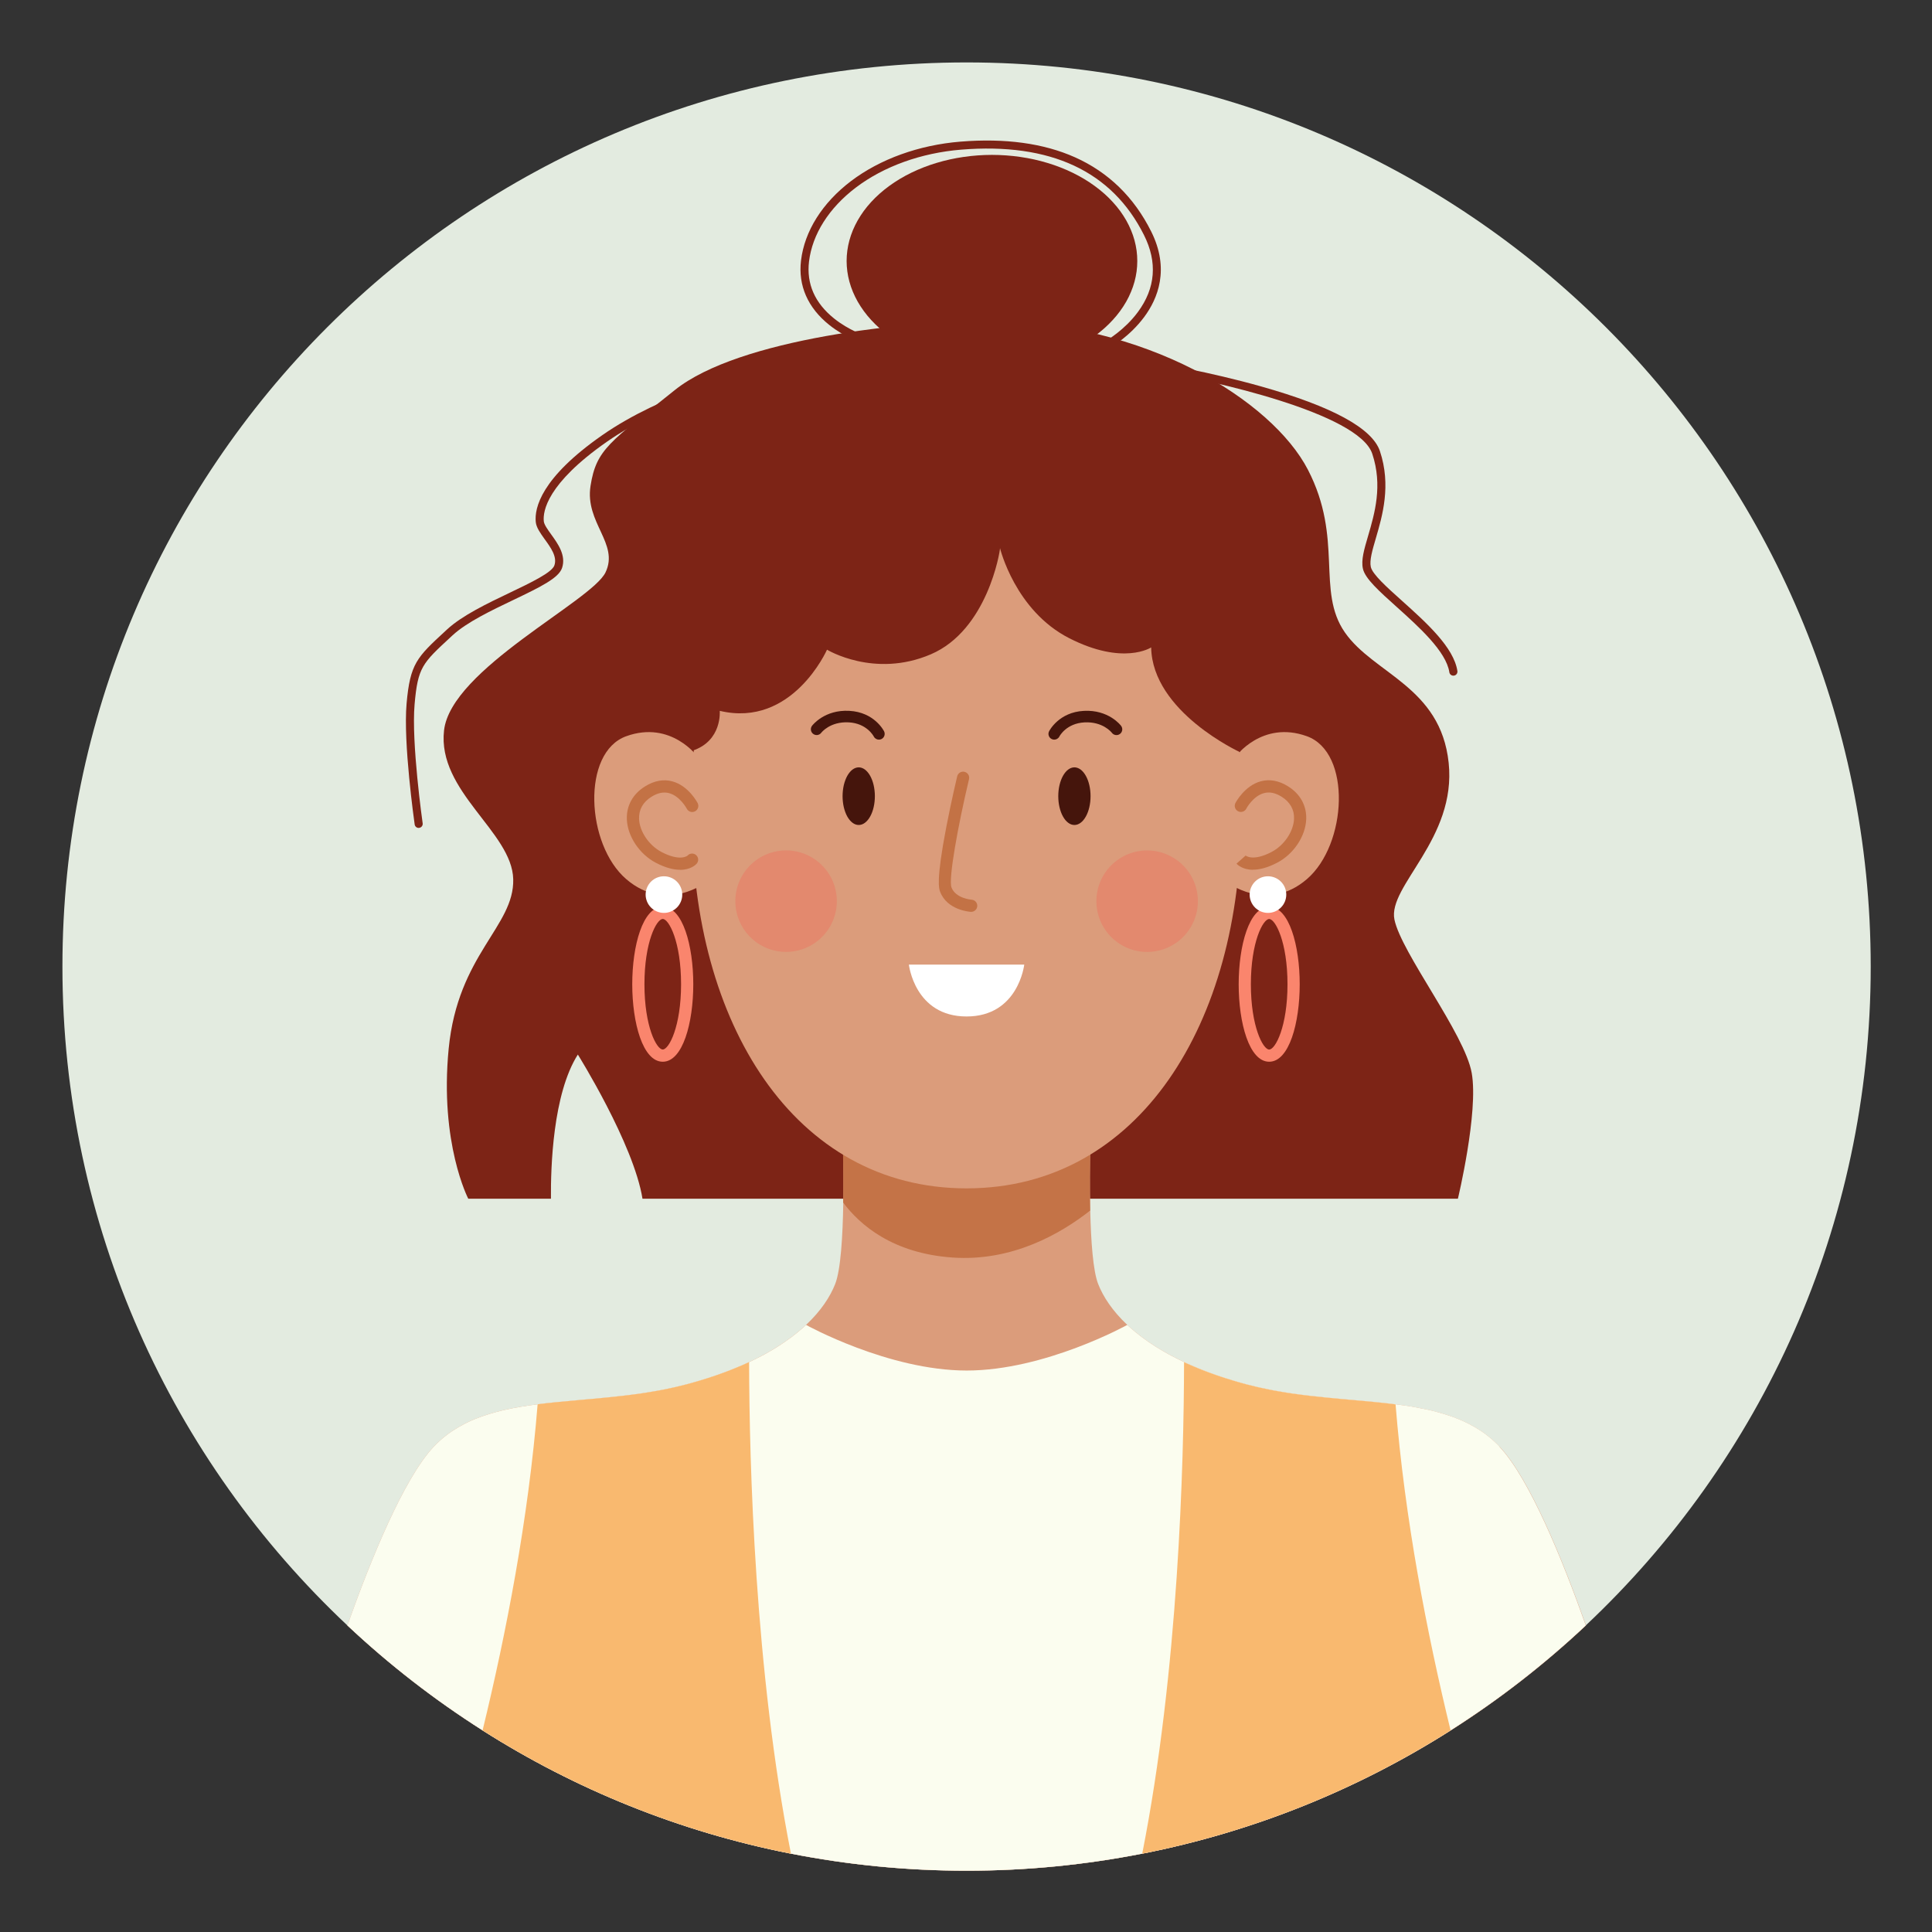   <svg
      xmlns="http://www.w3.org/2000/svg"
      xmlns:xlink="http://www.w3.org/1999/xlink"
      width="40"
      zoomAndPan="magnify"
      viewBox="0 0 375 375"
      height="40"
      preserveAspectRatio="xMidYMid meet"
      version="1.0">
      <rect x="0" y="0" width="375" height="375" fill="#333333" stroke="none"/>
      <defs>
        <filter x="0%" y="0%" width="100%" height="100%" id="1f7c3af3f4">
          <feColorMatrix
            values="0 0 0 0 1 0 0 0 0 1 0 0 0 0 1 0 0 0 1 0"
            color-interpolation-filters="sRGB"
          />
        </filter>
        <clipPath id="ec4f93527a">
          <path
            d="M 12.145 12.145 L 363.145 12.145 L 363.145 363.145 L 12.145 363.145 Z M 12.145 12.145 "
            clip-rule="nonzero"
          />
        </clipPath>
        <clipPath id="456d9ab4af">
          <path
            d="M 67 207 L 308 207 L 308 363.145 L 67 363.145 Z M 67 207 "
            clip-rule="nonzero"
          />
        </clipPath>
        <mask id="fa207407a5">
          <g filter="url(#1f7c3af3f4)">
            <rect
              x="-37.5"
              width="450"
              fill="#000000"
              y="-37.5"
              height="450"
              fill-opacity="0.22"
            />
          </g>
        </mask>
        <clipPath id="726ef97aa2">
          <rect x="0" width="98" y="0" height="30" />
        </clipPath>
        <clipPath id="f003ee9545">
          <path
            d="M 67 257 L 308 257 L 308 363.145 L 67 363.145 Z M 67 257 "
            clip-rule="nonzero"
          />
        </clipPath>
      </defs>
      <path
        fill="#fcfcfc"
        d="M 139.781 283.066 C 139.422 283.727 138.496 284 138.531 285.031 C 137.879 284.703 137.242 284.484 136.52 284.535 C 135.707 284.582 135.078 284.125 134.738 283.441 C 134.355 282.648 133.75 282.172 133 281.805 C 133.043 281.766 133.086 281.723 133.129 281.672 C 133.969 281.359 134.43 281.891 134.867 282.457 C 136.262 284.266 136.852 284.379 138.832 283.172 C 139.078 283.027 139.316 282.859 139.633 282.949 C 139.684 282.992 139.723 283.027 139.773 283.066 Z M 139.781 283.066 "
        fill-opacity="1"
        fill-rule="nonzero"
      />
      <path
        fill="#fcfcfc"
        d="M 222.332 314.973 C 222.387 315.027 222.465 315.078 222.492 315.148 C 222.691 315.66 222.52 316.137 222.051 316.254 C 221.68 316.344 221.16 316.086 221.02 315.672 C 220.93 315.398 220.852 315.254 220.602 315.176 C 220.566 315.16 220.508 315.113 220.508 315.105 C 220.812 314.602 221.027 313.984 221.461 313.633 C 221.77 313.379 221.906 313.949 222.043 314.223 C 222.078 314.293 222.074 314.383 222.086 314.469 C 222.043 314.605 222.023 314.754 222.039 314.887 C 222.039 314.957 222.078 315.016 222.148 315.035 C 222.207 315.008 222.27 314.984 222.332 314.98 Z M 222.332 314.973 "
        fill-opacity="1"
        fill-rule="nonzero"
      />
      <path
        fill="#fcfcfc"
        d="M 132.754 281.566 C 132.277 281.566 131.867 281.465 131.766 280.895 C 131.676 280.363 131.004 280.152 131.016 279.555 C 131.074 279.535 131.129 279.516 131.18 279.492 C 132.07 279.836 132.551 280.539 132.832 281.406 C 132.805 281.465 132.785 281.512 132.754 281.566 Z M 132.754 281.566 "
        fill-opacity="1"
        fill-rule="nonzero"
      />
      <path
        fill="#fcfcfc"
        d="M 142.773 279.828 C 142.379 280.883 141.629 281.645 140.77 282.312 C 140.734 282.27 140.691 282.219 140.656 282.18 C 140.945 281.062 141.695 280.328 142.625 279.738 C 142.676 279.766 142.723 279.793 142.773 279.828 Z M 142.773 279.828 "
        fill-opacity="1"
        fill-rule="nonzero"
      />
      <path
        fill="#fcfcfc"
        d="M 140.77 282.312 C 140.676 282.871 140.207 282.941 139.781 283.066 C 139.781 283.066 139.73 283.02 139.73 283.02 C 139.758 282.402 140.047 282.102 140.691 282.242 L 140.77 282.316 Z M 140.77 282.312 "
        fill-opacity="1"
        fill-rule="nonzero"
      />
      <path
        fill="#eae9e5"
        d="M 222.332 314.973 C 222.324 315.062 222.312 315.16 222.305 315.254 C 222.129 315.352 221.969 315.379 221.82 315.203 C 221.906 314.957 221.434 314.516 222.078 314.461 C 222.277 314.57 222.316 314.762 222.332 314.965 Z M 222.332 314.973 "
        fill-opacity="1"
        fill-rule="nonzero"
      />
      <path
        fill="#fcfcfc"
        d="M 131.016 279.555 C 130.828 279.449 130.777 279.27 130.758 279.074 C 130.758 279.074 130.82 279.008 130.82 279.008 C 131.129 279.051 131.18 279.234 131.086 279.492 L 131.012 279.555 Z M 131.016 279.555 "
        fill-opacity="1"
        fill-rule="nonzero"
      />
      <path
        fill="#fcfcfc"
        d="M 188.781 310.387 C 188.781 310.387 188.832 310.457 188.832 310.484 C 188.832 310.512 188.789 310.543 188.766 310.57 C 188.691 310.5 188.695 310.438 188.781 310.379 Z M 188.781 310.387 "
        fill-opacity="1"
        fill-rule="nonzero"
      />
      <path
        fill="#fcfcfc"
        d="M 219.023 313.984 C 219.023 313.984 218.973 314.039 218.953 314.066 C 218.934 314.031 218.902 313.996 218.902 313.969 C 218.902 313.941 218.945 313.914 218.973 313.887 C 218.996 313.922 219.008 313.957 219.031 313.984 Z M 219.023 313.984 "
        fill-opacity="1"
        fill-rule="nonzero"
      />
      <path
        fill="#fcfcfc"
        d="M 220.426 314.293 C 220.418 314.258 220.402 314.223 220.398 314.188 C 220.426 314.18 220.48 314.152 220.488 314.164 C 220.559 314.262 220.539 314.305 220.434 314.297 Z M 220.426 314.293 "
        fill-opacity="1"
        fill-rule="nonzero"
      />
      <path
        fill="#fcfcfc"
        d="M 219.211 315.629 C 219.211 315.629 219.27 315.699 219.262 315.73 C 219.262 315.758 219.219 315.785 219.191 315.812 C 219.113 315.742 219.121 315.68 219.207 315.625 Z M 219.211 315.629 "
        fill-opacity="1"
        fill-rule="nonzero"
      />
      <path
        fill="#fcfcfc"
        d="M 209.168 300.91 C 209.133 300.922 209.098 300.93 209.062 300.945 C 209.055 300.918 209.027 300.859 209.039 300.852 C 209.141 300.781 209.18 300.805 209.176 300.91 Z M 209.168 300.91 "
        fill-opacity="1"
        fill-rule="nonzero"
      />
      <path
        fill="#fcfcfc"
        d="M 133 281.801 C 132.918 281.723 132.84 281.645 132.754 281.562 C 132.754 281.562 132.785 281.527 132.785 281.527 C 132.973 281.477 133.051 281.566 133.062 281.742 Z M 133 281.801 "
        fill-opacity="1"
        fill-rule="nonzero"
      />
      <path
        fill="#b6b2ac"
        d="M 221.82 315.211 C 221.98 315.223 222.145 315.238 222.305 315.258 C 222.246 315.422 222.156 315.602 221.988 315.59 C 221.77 315.574 221.828 315.363 221.82 315.211 Z M 221.82 315.211 "
        fill-opacity="1"
        fill-rule="nonzero"
      />
      <path
        fill="#867652"
        d="M 136.68 281.395 C 136.68 281.395 136.746 281.352 136.773 281.359 C 136.871 281.387 136.887 281.434 136.801 281.484 C 136.781 281.496 136.73 281.484 136.703 281.465 C 136.688 281.449 136.688 281.414 136.68 281.387 Z M 136.68 281.395 "
        fill-opacity="1"
        fill-rule="nonzero"
      />
      <path
        fill="#ada082"
        d="M 137.125 282.977 L 137.094 282.898 L 137.164 282.906 Z M 137.125 282.977 "
        fill-opacity="1"
        fill-rule="nonzero"
      />
      <g clip-path="url(#ec4f93527a)">
        <path
          fill="#e3ebe0"
          d="M 363.105 187.609 C 363.105 238.027 341.84 283.48 307.801 315.492 C 299.73 323.074 290.949 329.902 281.555 335.867 C 263.566 347.297 243.348 355.531 221.707 359.793 C 210.68 361.961 199.281 363.105 187.609 363.105 C 175.938 363.105 164.547 361.961 153.512 359.793 C 131.871 355.531 111.656 347.297 93.668 335.867 C 84.273 329.902 75.488 323.074 67.422 315.492 C 33.371 283.48 12.117 238.027 12.117 187.609 C 12.117 90.688 90.688 12.117 187.609 12.117 C 284.535 12.117 363.105 90.688 363.105 187.609 Z M 363.105 187.609 "
          fill-opacity="1"
          fill-rule="nonzero"
        />
      </g>
      <path
        fill="#7d2416"
        d="M 282.984 232.672 L 124.707 232.672 C 122.996 222.023 112.16 204.688 112.16 204.688 C 107.301 212.328 106.883 226.559 106.938 232.672 L 90.891 232.672 C 90.891 232.672 85.297 221.926 87.086 203.566 C 88.871 185.207 99.844 179.836 99.617 170.652 C 99.395 161.469 84.84 153.641 86.188 141.77 C 87.531 129.902 114.844 116.695 117.531 111.102 C 120.215 105.508 113.5 101.477 114.621 94.312 C 115.742 87.148 118.426 85.801 130.961 75.727 C 143.496 65.656 176.41 62.297 191.633 62.297 C 222.305 62.297 246.93 77.746 253.871 91.18 C 260.812 104.609 255.441 114.684 261.035 122.746 C 266.629 130.809 279.621 133.27 281.184 148.047 C 282.754 162.824 269.312 172 270.66 178.492 C 272.008 184.98 284.316 200.656 285.66 208.27 C 287.008 215.883 282.977 232.672 282.977 232.672 Z M 282.984 232.672 "
        fill-opacity="1"
        fill-rule="nonzero"
      />
      <path
        fill="#7d2416"
        d="M 220.746 50.66 C 220.746 51.336 220.703 52.008 220.613 52.68 C 220.52 53.352 220.387 54.016 220.207 54.676 C 220.027 55.34 219.801 55.992 219.531 56.637 C 219.266 57.285 218.953 57.918 218.602 58.543 C 218.246 59.164 217.852 59.773 217.418 60.367 C 216.98 60.965 216.508 61.543 215.992 62.102 C 215.48 62.664 214.93 63.203 214.344 63.727 C 213.758 64.246 213.141 64.746 212.484 65.223 C 211.832 65.699 211.148 66.152 210.434 66.582 C 209.719 67.008 208.98 67.41 208.211 67.785 C 207.441 68.16 206.652 68.504 205.836 68.824 C 205.023 69.141 204.188 69.43 203.332 69.688 C 202.48 69.945 201.613 70.172 200.727 70.367 C 199.844 70.566 198.949 70.727 198.043 70.859 C 197.137 70.992 196.223 71.09 195.305 71.156 C 194.383 71.223 193.461 71.254 192.539 71.254 C 191.613 71.254 190.691 71.223 189.773 71.156 C 188.855 71.09 187.941 70.992 187.035 70.859 C 186.129 70.727 185.234 70.566 184.352 70.367 C 183.465 70.172 182.598 69.945 181.742 69.688 C 180.891 69.43 180.055 69.141 179.242 68.824 C 178.426 68.504 177.637 68.16 176.867 67.785 C 176.098 67.41 175.355 67.008 174.645 66.582 C 173.93 66.152 173.246 65.699 172.594 65.223 C 171.938 64.746 171.32 64.246 170.734 63.727 C 170.148 63.203 169.598 62.664 169.082 62.102 C 168.57 61.543 168.098 60.965 167.66 60.367 C 167.227 59.773 166.832 59.164 166.477 58.543 C 166.125 57.918 165.812 57.285 165.543 56.637 C 165.277 55.992 165.051 55.34 164.871 54.676 C 164.691 54.016 164.555 53.352 164.465 52.68 C 164.375 52.008 164.328 51.336 164.328 50.66 C 164.328 49.984 164.375 49.312 164.465 48.641 C 164.555 47.969 164.691 47.305 164.871 46.641 C 165.051 45.98 165.277 45.328 165.543 44.68 C 165.812 44.035 166.125 43.402 166.477 42.777 C 166.832 42.156 167.227 41.547 167.66 40.949 C 168.098 40.355 168.57 39.777 169.082 39.219 C 169.598 38.656 170.148 38.113 170.734 37.594 C 171.32 37.074 171.938 36.574 172.594 36.098 C 173.246 35.617 173.93 35.168 174.645 34.738 C 175.355 34.312 176.098 33.91 176.867 33.535 C 177.637 33.16 178.426 32.812 179.242 32.496 C 180.055 32.176 180.891 31.891 181.742 31.633 C 182.598 31.375 183.465 31.145 184.352 30.949 C 185.234 30.754 186.129 30.59 187.035 30.461 C 187.941 30.328 188.855 30.23 189.773 30.164 C 190.691 30.098 191.613 30.062 192.539 30.062 C 193.461 30.062 194.383 30.098 195.305 30.164 C 196.223 30.23 197.137 30.328 198.043 30.461 C 198.949 30.59 199.844 30.754 200.727 30.949 C 201.613 31.145 202.48 31.375 203.332 31.633 C 204.188 31.891 205.023 32.176 205.836 32.496 C 206.652 32.812 207.441 33.16 208.211 33.535 C 208.98 33.91 209.719 34.312 210.434 34.738 C 211.148 35.168 211.832 35.617 212.484 36.098 C 213.141 36.574 213.758 37.074 214.344 37.594 C 214.93 38.113 215.48 38.656 215.992 39.219 C 216.508 39.777 216.98 40.355 217.418 40.949 C 217.852 41.547 218.246 42.156 218.602 42.777 C 218.953 43.402 219.266 44.035 219.531 44.68 C 219.801 45.328 220.027 45.98 220.207 46.641 C 220.387 47.305 220.52 47.969 220.613 48.641 C 220.703 49.312 220.746 49.984 220.746 50.66 Z M 220.746 50.66 "
        fill-opacity="1"
        fill-rule="nonzero"
      />
      <path
        fill="#7d2416"
        d="M 215.531 67.457 L 214.762 66.09 C 214.762 66.09 218.266 64.09 220.867 60.559 C 224.289 55.926 224.688 50.898 222.051 45.633 C 215.848 33.219 203.902 27.637 186.547 29.047 C 178.805 29.68 171.559 32.285 166.133 36.395 C 160.902 40.363 157.672 45.457 157.031 50.75 C 156.512 55.09 158.152 58.82 161.91 61.828 C 164.785 64.125 167.875 65.129 167.906 65.137 L 167.434 66.629 C 167.301 66.586 164.07 65.551 160.973 63.082 C 156.793 59.75 154.895 55.426 155.477 50.57 C 156.164 44.848 159.613 39.375 165.184 35.145 C 170.844 30.863 178.379 28.145 186.418 27.492 C 195.07 26.789 202.543 27.805 208.629 30.52 C 215.125 33.414 220.117 38.266 223.445 44.934 C 227.094 52.23 224.723 57.984 222.086 61.531 C 219.277 65.316 215.672 67.371 215.52 67.457 Z M 215.531 67.457 "
        fill-opacity="1"
        fill-rule="nonzero"
      />
      <path
        fill="#7d2416"
        d="M 81.266 160.699 C 80.879 160.699 80.543 160.418 80.488 160.027 C 80.398 159.379 78.246 144.176 78.918 136.562 C 79.605 128.797 80.914 127.582 86.445 122.48 L 86.777 122.172 C 89.715 119.457 94.633 117.109 98.973 115.035 C 102.992 113.113 107.141 111.137 107.609 109.734 C 108.172 108.051 106.93 106.328 105.723 104.66 C 104.891 103.496 104.098 102.402 103.992 101.328 C 103.719 98.59 105.023 92.75 116.863 84.492 C 128.719 76.219 144.293 72.539 144.449 72.504 C 144.871 72.406 145.289 72.664 145.387 73.094 C 145.488 73.512 145.227 73.934 144.801 74.031 C 144.645 74.066 129.355 77.676 117.754 85.773 C 106.16 93.871 105.352 99.238 105.551 101.176 C 105.613 101.828 106.285 102.758 106.992 103.742 C 108.289 105.543 109.91 107.785 109.098 110.23 C 108.453 112.168 105.086 113.855 99.648 116.449 C 95.406 118.477 90.598 120.77 87.836 123.32 L 87.504 123.629 C 81.961 128.746 81.105 129.531 80.473 136.695 C 79.816 144.133 82.016 159.648 82.039 159.801 C 82.102 160.23 81.797 160.629 81.371 160.684 C 81.336 160.684 81.293 160.691 81.258 160.691 Z M 81.266 160.699 "
        fill-opacity="1"
        fill-rule="nonzero"
      />
      <path
        fill="#7d2416"
        d="M 282.086 131.145 C 281.707 131.145 281.371 130.863 281.316 130.477 C 280.707 126.441 275.387 121.66 271.109 117.816 C 267.676 114.734 264.961 112.301 264.539 110.379 C 264.168 108.711 264.777 106.637 265.551 104.008 C 266.824 99.652 268.41 94.242 266.355 88.074 C 263.719 80.172 235.203 73.812 224.434 72.035 C 224.008 71.965 223.719 71.559 223.789 71.129 C 223.859 70.703 224.266 70.414 224.695 70.484 C 224.793 70.5 234.648 72.145 244.785 75.008 C 258.609 78.902 266.363 83.137 267.844 87.574 C 270.059 94.207 268.32 100.129 267.059 104.449 C 266.379 106.77 265.789 108.766 266.074 110.043 C 266.391 111.473 269.195 113.988 272.168 116.652 C 276.863 120.867 282.184 125.648 282.879 130.246 C 282.941 130.676 282.648 131.074 282.219 131.137 C 282.18 131.137 282.145 131.145 282.102 131.145 Z M 282.086 131.145 "
        fill-opacity="1"
        fill-rule="nonzero"
      />
      <g clip-path="url(#456d9ab4af)">
        <path
          fill="#db9c7b"
          d="M 221.707 359.793 C 210.68 361.961 199.281 363.105 187.609 363.105 C 175.938 363.105 164.547 361.961 153.512 359.793 C 131.871 355.531 111.656 347.297 93.668 335.867 C 84.273 329.902 75.488 323.074 67.422 315.492 C 71.957 302.727 78.344 287.016 84.176 280.812 C 85.043 279.895 85.969 279.074 86.957 278.344 C 87.035 278.289 87.121 278.223 87.195 278.168 C 87.281 278.105 87.371 278.043 87.457 277.984 C 87.52 277.938 87.59 277.895 87.66 277.844 C 87.75 277.781 87.84 277.719 87.934 277.664 C 88.605 277.223 89.309 276.816 90.023 276.445 C 90.121 276.395 90.219 276.34 90.316 276.289 C 90.414 276.242 90.512 276.191 90.617 276.141 C 90.672 276.113 90.73 276.086 90.793 276.059 C 90.863 276.023 90.941 275.988 91.012 275.953 C 91.191 275.867 91.367 275.785 91.551 275.707 C 91.641 275.664 91.73 275.629 91.832 275.59 C 91.879 275.566 91.93 275.547 91.984 275.523 C 92.098 275.477 92.203 275.434 92.312 275.391 C 92.574 275.285 92.84 275.184 93.105 275.082 C 93.316 275.008 93.52 274.93 93.738 274.859 C 93.828 274.832 93.914 274.797 94.012 274.77 C 94.145 274.727 94.277 274.676 94.41 274.637 C 94.586 274.578 94.762 274.523 94.941 274.465 C 95.098 274.418 95.25 274.375 95.406 274.328 C 95.645 274.258 95.883 274.188 96.113 274.125 C 96.441 274.031 96.773 273.949 97.102 273.863 C 97.332 273.809 97.566 273.75 97.797 273.695 C 97.84 273.688 97.887 273.676 97.93 273.668 C 98.105 273.633 98.273 273.59 98.449 273.555 C 99.184 273.395 99.926 273.246 100.691 273.121 C 100.902 273.086 101.113 273.051 101.328 273.008 L 101.379 273.008 C 101.867 272.918 102.359 272.848 102.859 272.77 C 102.871 272.77 102.879 272.77 102.887 272.77 C 103.648 272.656 104.422 272.559 105.199 272.461 C 105.48 272.426 105.758 272.398 106.047 272.363 C 106.328 272.336 106.609 272.301 106.887 272.273 C 107.184 272.246 107.469 272.211 107.766 272.18 C 108.047 272.152 108.32 272.125 108.598 272.098 C 110.098 271.949 111.621 271.816 113.164 271.676 C 113.715 271.629 114.277 271.578 114.844 271.531 C 116.852 271.348 118.891 271.152 120.938 270.914 C 121.23 270.879 121.52 270.844 121.812 270.809 C 122.004 270.785 122.184 270.766 122.375 270.738 C 122.605 270.711 122.836 270.68 123.066 270.645 C 123.574 270.582 124.078 270.508 124.59 270.438 C 124.766 270.406 124.934 270.387 125.109 270.359 C 125.352 270.324 125.598 270.281 125.844 270.238 C 126.098 270.199 126.34 270.164 126.594 270.113 C 126.797 270.078 127 270.043 127.211 270.008 C 127.434 269.973 127.652 269.93 127.875 269.891 C 127.969 269.875 128.059 269.855 128.156 269.84 C 128.383 269.797 128.605 269.758 128.832 269.707 C 129.379 269.602 129.922 269.488 130.469 269.363 C 130.703 269.312 130.934 269.258 131.164 269.211 C 131.852 269.055 132.539 268.879 133.219 268.703 C 133.406 268.656 133.598 268.598 133.785 268.551 C 133.949 268.508 134.109 268.461 134.27 268.418 C 134.5 268.355 134.734 268.289 134.957 268.219 C 135.246 268.145 135.52 268.059 135.797 267.977 C 136.359 267.809 136.906 267.641 137.445 267.465 C 137.711 267.379 137.977 267.297 138.238 267.203 C 138.504 267.121 138.762 267.027 139.031 266.938 C 139.297 266.848 139.547 266.754 139.801 266.664 C 140.047 266.574 140.301 266.48 140.543 266.391 C 140.543 266.391 140.551 266.391 140.559 266.391 C 140.805 266.301 141.051 266.207 141.293 266.109 C 141.484 266.039 141.672 265.965 141.863 265.895 C 141.91 265.871 141.969 265.852 142.016 265.832 C 142.211 265.754 142.41 265.676 142.598 265.598 C 142.684 265.562 142.766 265.535 142.844 265.492 C 143.031 265.418 143.223 265.34 143.41 265.254 C 143.453 265.242 143.496 265.219 143.539 265.207 C 143.727 265.129 143.91 265.047 144.09 264.969 C 144.316 264.871 144.531 264.773 144.758 264.672 C 144.977 264.574 145.191 264.477 145.41 264.371 C 145.859 264.16 146.293 263.953 146.727 263.734 C 147.16 263.516 147.574 263.305 147.98 263.09 C 148.137 263.012 148.285 262.93 148.43 262.852 C 148.816 262.641 149.188 262.43 149.559 262.215 C 149.938 261.988 150.309 261.766 150.676 261.539 C 150.793 261.469 150.906 261.395 151.023 261.324 C 152.875 260.145 154.473 258.938 155.84 257.719 C 155.898 257.664 155.961 257.605 156.023 257.559 C 156.168 257.426 156.316 257.293 156.457 257.16 C 159.375 254.418 161.148 251.668 162.109 249.223 C 163.188 246.477 163.578 239.914 163.68 233.402 C 163.805 225.039 163.453 216.766 163.453 216.766 L 180.762 209.875 L 187.633 207.141 L 197.586 211.102 L 211.809 216.766 C 211.809 216.766 211.41 226.098 211.613 234.957 C 211.754 240.938 212.16 246.699 213.156 249.23 C 214.117 251.676 215.898 254.426 218.805 257.164 C 218.945 257.297 219.094 257.434 219.242 257.566 C 219.297 257.621 219.359 257.676 219.422 257.727 C 220.789 258.938 222.383 260.152 224.238 261.328 C 224.359 261.398 224.469 261.477 224.59 261.547 C 224.953 261.77 225.324 261.996 225.703 262.219 C 226.07 262.438 226.445 262.648 226.832 262.859 C 226.98 262.934 227.133 263.02 227.281 263.098 C 227.688 263.312 228.109 263.531 228.535 263.742 C 228.965 263.953 229.406 264.168 229.855 264.379 C 230.07 264.484 230.281 264.582 230.508 264.68 C 230.723 264.777 230.949 264.875 231.172 264.977 C 231.355 265.051 231.543 265.137 231.727 265.215 C 231.77 265.234 231.805 265.25 231.852 265.262 C 232.043 265.34 232.23 265.422 232.418 265.5 C 232.504 265.535 232.59 265.57 232.664 265.605 C 232.855 265.684 233.051 265.766 233.246 265.836 C 233.297 265.859 233.352 265.879 233.402 265.898 C 233.59 265.977 233.781 266.047 233.969 266.117 C 234.215 266.215 234.461 266.309 234.703 266.398 C 234.703 266.398 234.711 266.398 234.719 266.398 C 234.965 266.488 235.211 266.582 235.461 266.672 C 235.715 266.762 235.973 266.855 236.234 266.945 C 236.492 267.035 236.758 267.129 237.023 267.211 C 237.293 267.301 237.551 267.387 237.816 267.469 C 238.355 267.645 238.902 267.812 239.465 267.98 C 239.746 268.066 240.027 268.152 240.305 268.227 C 240.531 268.289 240.762 268.359 240.992 268.426 C 241.156 268.465 241.316 268.516 241.477 268.559 C 241.668 268.605 241.855 268.664 242.043 268.711 C 242.727 268.895 243.41 269.062 244.098 269.215 C 244.328 269.273 244.562 269.32 244.793 269.371 C 245.34 269.488 245.887 269.602 246.434 269.715 C 246.656 269.758 246.883 269.805 247.105 269.848 C 247.195 269.859 247.289 269.883 247.387 269.895 C 247.609 269.938 247.828 269.973 248.051 270.016 C 248.254 270.051 248.457 270.086 248.668 270.121 C 248.922 270.164 249.168 270.203 249.418 270.246 C 249.664 270.289 249.91 270.324 250.156 270.367 C 250.332 270.395 250.5 270.414 250.676 270.441 C 251.18 270.512 251.684 270.59 252.195 270.652 C 252.426 270.68 252.656 270.715 252.891 270.746 C 253.078 270.773 253.27 270.793 253.449 270.812 C 253.746 270.848 254.031 270.883 254.328 270.918 C 256.375 271.156 258.406 271.348 260.418 271.535 C 260.98 271.586 261.539 271.633 262.102 271.684 C 263.645 271.824 265.172 271.957 266.664 272.105 C 266.945 272.133 267.219 272.16 267.5 272.188 C 267.793 272.215 268.082 272.25 268.375 272.281 C 268.656 272.309 268.938 272.344 269.215 272.371 C 269.504 272.406 269.785 272.434 270.062 272.469 C 270.844 272.566 271.621 272.664 272.379 272.777 C 272.383 272.777 272.398 272.777 272.406 272.777 C 272.902 272.848 273.395 272.926 273.887 273.008 L 273.934 273.008 C 274.145 273.051 274.355 273.086 274.57 273.129 C 275.328 273.262 276.078 273.406 276.816 273.562 C 276.992 273.598 277.164 273.641 277.332 273.676 C 277.375 273.688 277.426 273.695 277.469 273.703 C 277.699 273.758 277.93 273.816 278.16 273.871 C 278.492 273.953 278.828 274.039 279.148 274.129 C 279.387 274.191 279.625 274.262 279.859 274.332 C 280.012 274.375 280.168 274.426 280.32 274.473 C 280.504 274.531 280.68 274.586 280.852 274.641 C 280.984 274.684 281.121 274.727 281.254 274.773 C 281.344 274.805 281.434 274.84 281.527 274.867 C 281.738 274.938 281.945 275.012 282.156 275.09 C 282.422 275.188 282.684 275.285 282.949 275.398 C 283.062 275.441 283.168 275.492 283.277 275.531 C 283.328 275.555 283.383 275.574 283.434 275.594 C 283.531 275.629 283.621 275.672 283.715 275.715 C 283.895 275.793 284.078 275.875 284.254 275.961 C 284.324 275.996 284.398 276.023 284.469 276.066 C 284.527 276.094 284.59 276.121 284.645 276.148 C 284.75 276.199 284.848 276.246 284.945 276.297 C 285.047 276.344 285.145 276.395 285.242 276.449 C 285.965 276.82 286.656 277.23 287.332 277.672 C 287.422 277.734 287.512 277.797 287.605 277.852 C 287.668 277.895 287.738 277.945 287.809 277.992 C 287.898 278.051 287.984 278.113 288.066 278.176 C 288.152 278.23 288.227 278.293 288.305 278.352 C 289.293 279.078 290.219 279.898 291.09 280.816 C 296.922 287.023 303.312 302.73 307.844 315.496 C 299.773 323.082 290.988 329.91 281.598 335.875 C 263.609 347.301 243.391 355.539 221.75 359.801 Z M 221.707 359.793 "
          fill-opacity="1"
          fill-rule="nonzero"
        />
      </g>
      <path
        fill="#c47347"
        d="M 211.594 234.973 C 205.828 239.508 196.43 244.883 184.926 244.09 C 173.246 243.285 166.887 237.734 163.656 233.414 C 163.781 225.051 163.434 216.773 163.434 216.773 L 180.742 209.883 C 186.461 210.301 192.383 210.738 197.566 211.109 L 211.789 216.773 C 211.789 216.773 211.391 226.105 211.594 234.965 Z M 211.594 234.973 "
        fill-opacity="1"
        fill-rule="nonzero"
      />
      <path
        fill="#db9c7b"
        d="M 240.895 158.566 C 240.895 198.387 221.195 230.66 187.609 230.66 C 154.023 230.66 134.324 198.387 134.324 158.566 C 134.324 118.75 142.387 83.789 187.609 83.789 C 232.832 83.789 240.895 118.75 240.895 158.566 Z M 240.895 158.566 "
        fill-opacity="1"
        fill-rule="nonzero"
      />
      <path
        fill="#db9c7b"
        d="M 135.449 146.922 C 135.449 146.922 130.297 139.758 121.566 142.895 C 112.832 146.027 113.73 163.938 121.566 170.652 C 129.406 177.367 137.242 171.102 137.242 171.102 L 135.453 146.922 Z M 135.449 146.922 "
        fill-opacity="1"
        fill-rule="nonzero"
      />
      <path
        fill="#c37245"
        d="M 132.004 168.824 C 130.809 168.824 129.25 168.488 127.289 167.457 C 124.113 165.793 121.801 162.324 121.672 159.031 C 121.574 156.395 122.824 154.121 125.191 152.645 C 126.992 151.523 128.781 151.191 130.52 151.668 C 133.652 152.523 135.344 155.742 135.414 155.883 C 135.715 156.465 135.484 157.18 134.902 157.48 C 134.32 157.781 133.609 157.559 133.309 156.977 C 133.297 156.949 132.004 154.531 129.883 153.953 C 128.797 153.66 127.672 153.891 126.445 154.656 C 124.805 155.68 123.973 157.164 124.043 158.945 C 124.133 161.391 125.965 164.09 128.387 165.367 C 132.039 167.281 133.438 166.09 133.449 166.074 C 133.883 165.586 134.633 165.543 135.117 165.977 C 135.609 166.41 135.652 167.16 135.215 167.652 C 135.062 167.828 134.074 168.836 132.004 168.836 Z M 132.004 168.824 "
        fill-opacity="1"
        fill-rule="nonzero"
      />
      <path
        fill="#db9c7b"
        d="M 239.773 146.922 C 239.773 146.922 244.926 139.758 253.652 142.895 C 262.387 146.027 261.492 163.938 253.652 170.652 C 245.816 177.367 237.98 171.102 237.98 171.102 L 239.766 146.922 Z M 239.773 146.922 "
        fill-opacity="1"
        fill-rule="nonzero"
      />
      <path
        fill="#c37245"
        d="M 243.215 168.824 C 241.148 168.824 240.164 167.812 240.004 167.637 L 241.77 166.066 C 241.77 166.066 241.766 166.055 241.734 166.035 C 241.75 166.047 243.133 167.297 246.824 165.359 C 249.25 164.09 251.074 161.391 251.172 158.938 C 251.242 157.16 250.406 155.672 248.766 154.648 C 247.535 153.879 246.41 153.652 245.32 153.949 C 243.207 154.523 241.91 156.934 241.906 156.961 C 241.602 157.543 240.887 157.77 240.305 157.465 C 239.723 157.164 239.5 156.449 239.793 155.867 C 239.863 155.734 241.562 152.52 244.688 151.656 C 246.426 151.18 248.215 151.508 250.016 152.629 C 252.383 154.109 253.633 156.379 253.535 159.016 C 253.406 162.312 251.102 165.773 247.918 167.441 C 245.949 168.473 244.395 168.809 243.203 168.809 Z M 243.215 168.824 "
        fill-opacity="1"
        fill-rule="nonzero"
      />
      <path
        fill="#ffffff"
        d="M 176.414 187.227 L 198.805 187.227 C 198.805 187.227 197.684 197.297 187.609 197.297 C 177.535 197.297 176.414 187.227 176.414 187.227 Z M 176.414 187.227 "
        fill-opacity="1"
        fill-rule="nonzero"
      />
      <path
        fill="#45150c"
        d="M 169.812 154.535 C 169.812 154.902 169.793 155.27 169.75 155.629 C 169.711 155.988 169.652 156.34 169.574 156.676 C 169.496 157.016 169.398 157.34 169.285 157.645 C 169.168 157.949 169.039 158.234 168.895 158.492 C 168.75 158.75 168.59 158.984 168.418 159.188 C 168.246 159.391 168.066 159.562 167.879 159.703 C 167.688 159.844 167.492 159.953 167.289 160.023 C 167.086 160.094 166.883 160.129 166.68 160.129 C 166.473 160.129 166.27 160.094 166.066 160.023 C 165.863 159.953 165.668 159.844 165.48 159.703 C 165.289 159.562 165.109 159.391 164.938 159.188 C 164.766 158.984 164.609 158.75 164.461 158.492 C 164.316 158.234 164.188 157.949 164.074 157.645 C 163.957 157.34 163.863 157.016 163.781 156.676 C 163.703 156.34 163.645 155.988 163.605 155.629 C 163.566 155.27 163.543 154.902 163.543 154.535 C 163.543 154.168 163.566 153.805 163.605 153.445 C 163.645 153.086 163.703 152.734 163.781 152.395 C 163.863 152.055 163.957 151.734 164.074 151.43 C 164.188 151.125 164.316 150.84 164.461 150.582 C 164.609 150.32 164.766 150.09 164.938 149.887 C 165.109 149.68 165.289 149.508 165.48 149.367 C 165.668 149.227 165.863 149.121 166.066 149.051 C 166.27 148.977 166.473 148.941 166.68 148.941 C 166.883 148.941 167.086 148.977 167.289 149.051 C 167.492 149.121 167.688 149.227 167.879 149.367 C 168.066 149.508 168.246 149.68 168.418 149.887 C 168.59 150.09 168.75 150.32 168.895 150.582 C 169.039 150.84 169.168 151.125 169.285 151.43 C 169.398 151.734 169.496 152.055 169.574 152.395 C 169.652 152.734 169.711 153.086 169.75 153.445 C 169.793 153.805 169.812 154.168 169.812 154.535 Z M 169.812 154.535 "
        fill-opacity="1"
        fill-rule="nonzero"
      />
      <path
        fill="#45150c"
        d="M 211.676 154.535 C 211.676 154.902 211.656 155.27 211.617 155.629 C 211.574 155.988 211.516 156.34 211.438 156.676 C 211.359 157.016 211.262 157.34 211.148 157.645 C 211.035 157.949 210.902 158.234 210.758 158.492 C 210.613 158.75 210.453 158.984 210.285 159.188 C 210.113 159.391 209.934 159.562 209.742 159.703 C 209.551 159.844 209.355 159.953 209.152 160.023 C 208.953 160.094 208.75 160.129 208.543 160.129 C 208.336 160.129 208.133 160.094 207.93 160.023 C 207.73 159.953 207.535 159.844 207.344 159.703 C 207.152 159.562 206.973 159.391 206.801 159.188 C 206.633 158.984 206.473 158.75 206.328 158.492 C 206.184 158.234 206.051 157.949 205.938 157.645 C 205.824 157.34 205.727 157.016 205.648 156.676 C 205.57 156.34 205.508 155.988 205.469 155.629 C 205.43 155.27 205.41 154.902 205.41 154.535 C 205.41 154.168 205.43 153.805 205.469 153.445 C 205.508 153.086 205.57 152.734 205.648 152.395 C 205.727 152.055 205.824 151.734 205.938 151.43 C 206.051 151.125 206.184 150.84 206.328 150.582 C 206.473 150.32 206.633 150.09 206.801 149.887 C 206.973 149.68 207.152 149.508 207.344 149.367 C 207.535 149.227 207.73 149.121 207.93 149.051 C 208.133 148.977 208.336 148.941 208.543 148.941 C 208.75 148.941 208.953 148.977 209.152 149.051 C 209.355 149.121 209.551 149.227 209.742 149.367 C 209.934 149.508 210.113 149.68 210.285 149.887 C 210.453 150.09 210.613 150.32 210.758 150.582 C 210.902 150.84 211.035 151.125 211.148 151.43 C 211.262 151.734 211.359 152.055 211.438 152.395 C 211.516 152.734 211.574 153.086 211.617 153.445 C 211.656 153.805 211.676 154.168 211.676 154.535 Z M 211.676 154.535 "
        fill-opacity="1"
        fill-rule="nonzero"
      />
      <path
        fill="#45150c"
        d="M 170.598 143.566 C 170.191 143.566 169.797 143.34 169.602 142.957 C 169.539 142.836 168.219 140.391 164.723 140.207 C 161.105 140.02 159.422 142.199 159.41 142.227 C 159.035 142.723 158.336 142.824 157.84 142.449 C 157.34 142.078 157.242 141.379 157.613 140.879 C 157.711 140.754 160.039 137.719 164.836 137.973 C 169.684 138.223 171.523 141.793 171.598 141.945 C 171.871 142.5 171.648 143.172 171.102 143.445 C 170.941 143.523 170.773 143.566 170.605 143.566 Z M 170.598 143.566 "
        fill-opacity="1"
        fill-rule="nonzero"
      />
      <path
        fill="#45150c"
        d="M 204.625 143.566 C 204.457 143.566 204.281 143.523 204.121 143.445 C 203.574 143.168 203.348 142.5 203.621 141.953 C 203.699 141.801 205.535 138.23 210.387 137.977 C 215.18 137.727 217.516 140.762 217.605 140.887 C 217.98 141.387 217.879 142.086 217.383 142.457 C 216.887 142.828 216.184 142.73 215.812 142.234 C 215.75 142.148 214.059 140.027 210.5 140.215 C 206.988 140.398 205.668 142.859 205.621 142.961 C 205.418 143.348 205.023 143.566 204.625 143.566 Z M 204.625 143.566 "
        fill-opacity="1"
        fill-rule="nonzero"
      />
      <path
        fill="#c37245"
        d="M 188.508 176.988 C 188.508 176.988 188.457 176.988 188.438 176.988 C 188.25 176.977 183.852 176.684 182.48 173.098 C 182.254 172.52 181.66 170.961 183.68 160.504 C 184.652 155.469 185.773 150.73 185.789 150.688 C 185.941 150.051 186.578 149.656 187.211 149.812 C 187.848 149.965 188.242 150.605 188.086 151.234 C 185.93 160.305 184.062 170.645 184.68 172.25 C 185.508 174.402 188.543 174.629 188.578 174.629 C 189.23 174.668 189.727 175.23 189.688 175.883 C 189.645 176.508 189.125 176.988 188.508 176.988 Z M 188.508 176.988 "
        fill-opacity="1"
        fill-rule="nonzero"
      />
      <g mask="url(#fa207407a5)">
        <g transform="matrix(1, 0, 0, 1, 137, 160)">
          <g clip-path="url(#726ef97aa2)">
            <path
              fill="#ff4440"
              d="M 22.543 7.949 C 23 8.406 23.41 8.902 23.77 9.441 C 24.125 9.977 24.43 10.547 24.68 11.145 C 24.926 11.742 25.113 12.355 25.238 12.992 C 25.363 13.625 25.426 14.266 25.426 14.914 C 25.426 15.559 25.363 16.199 25.238 16.832 C 25.113 17.469 24.926 18.082 24.68 18.68 C 24.43 19.277 24.125 19.848 23.77 20.383 C 23.41 20.922 23 21.418 22.543 21.875 C 22.086 22.332 21.586 22.742 21.051 23.102 C 20.512 23.461 19.945 23.766 19.348 24.012 C 18.75 24.258 18.133 24.445 17.5 24.57 C 16.867 24.699 16.227 24.762 15.578 24.762 C 14.93 24.762 14.289 24.699 13.656 24.57 C 13.023 24.445 12.406 24.258 11.809 24.012 C 11.211 23.766 10.645 23.461 10.105 23.102 C 9.57 22.742 9.07 22.332 8.613 21.875 C 8.156 21.418 7.75 20.922 7.391 20.383 C 7.031 19.848 6.727 19.277 6.48 18.68 C 6.23 18.082 6.043 17.469 5.918 16.832 C 5.793 16.199 5.73 15.559 5.73 14.914 C 5.73 14.266 5.793 13.625 5.918 12.992 C 6.043 12.355 6.23 11.742 6.48 11.145 C 6.727 10.547 7.031 9.977 7.391 9.441 C 7.75 8.902 8.156 8.406 8.613 7.949 C 9.07 7.492 9.57 7.082 10.105 6.723 C 10.645 6.363 11.211 6.059 11.809 5.812 C 12.406 5.566 13.023 5.379 13.656 5.254 C 14.289 5.125 14.93 5.062 15.578 5.062 C 16.227 5.062 16.867 5.125 17.5 5.254 C 18.133 5.379 18.75 5.566 19.348 5.812 C 19.945 6.059 20.512 6.363 21.051 6.723 C 21.59 7.082 22.086 7.492 22.543 7.949 Z M 22.543 7.949 "
              fill-opacity="1"
              fill-rule="nonzero"
            />
            <path
              fill="#ff4440"
              d="M 87.965 5.344 C 88.59 5.496 89.199 5.707 89.785 5.977 C 90.375 6.25 90.93 6.574 91.453 6.953 C 91.977 7.336 92.457 7.762 92.895 8.238 C 93.332 8.711 93.723 9.227 94.059 9.777 C 94.398 10.328 94.676 10.91 94.902 11.516 C 95.125 12.121 95.285 12.746 95.387 13.383 C 95.488 14.023 95.527 14.664 95.5 15.312 C 95.473 15.957 95.387 16.594 95.234 17.223 C 95.082 17.852 94.871 18.461 94.602 19.047 C 94.328 19.637 94.004 20.191 93.625 20.715 C 93.242 21.234 92.816 21.719 92.34 22.156 C 91.867 22.594 91.352 22.984 90.801 23.32 C 90.25 23.656 89.668 23.938 89.062 24.16 C 88.457 24.387 87.832 24.547 87.195 24.648 C 86.555 24.75 85.914 24.785 85.266 24.762 C 84.621 24.734 83.984 24.648 83.355 24.496 C 82.727 24.344 82.117 24.133 81.531 23.863 C 80.941 23.59 80.387 23.266 79.863 22.887 C 79.344 22.504 78.859 22.078 78.422 21.602 C 77.984 21.125 77.594 20.613 77.258 20.062 C 76.922 19.512 76.641 18.93 76.418 18.324 C 76.191 17.719 76.031 17.094 75.93 16.457 C 75.828 15.816 75.793 15.176 75.816 14.527 C 75.844 13.883 75.93 13.242 76.082 12.617 C 76.234 11.988 76.445 11.379 76.715 10.793 C 76.988 10.203 77.312 9.648 77.695 9.125 C 78.074 8.602 78.5 8.121 78.977 7.684 C 79.453 7.246 79.965 6.855 80.516 6.52 C 81.07 6.18 81.648 5.902 82.254 5.676 C 82.863 5.453 83.484 5.293 84.121 5.191 C 84.762 5.09 85.402 5.051 86.051 5.078 C 86.695 5.105 87.336 5.191 87.965 5.344 Z M 87.965 5.344 "
              fill-opacity="1"
              fill-rule="nonzero"
            />
          </g>
        </g>
      </g>
      <path
        fill="#7d2416"
        d="M 194.102 106.406 C 194.102 107.078 191.641 122.305 180.672 127 C 169.699 131.703 160.523 126.102 160.523 126.102 C 160.523 126.102 153.809 141.328 139.703 137.973 C 139.703 137.973 140.223 143.832 134.367 145.719 C 134.367 145.719 128.738 135.961 128.965 127.898 C 129.188 119.836 141.496 94.535 160.98 86.707 C 180.461 78.867 207.324 80.887 216.723 86.707 C 226.125 92.523 232.621 98.352 237.094 110.66 C 241.574 122.977 240.684 145.992 240.684 145.992 C 240.684 145.992 223.664 138.195 223.441 125.66 C 223.441 125.66 218.07 129.242 207.539 123.875 C 197.012 118.504 194.109 106.41 194.109 106.41 Z M 194.102 106.406 "
        fill-opacity="1"
        fill-rule="nonzero"
      />
      <g clip-path="url(#f003ee9545)">
        <path
          fill="#fbfdef"
          d="M 291.047 280.812 C 296.879 287.016 303.273 302.727 307.801 315.492 C 299.73 323.074 290.949 329.902 281.555 335.867 C 263.566 347.297 243.348 355.531 221.707 359.793 C 210.68 361.961 199.281 363.105 187.609 363.105 C 175.938 363.105 164.547 361.961 153.512 359.793 C 131.871 355.531 111.656 347.297 93.668 335.867 C 84.273 329.902 75.488 323.074 67.422 315.492 C 71.957 302.727 78.344 287.016 84.176 280.812 C 85.043 279.895 85.969 279.074 86.957 278.344 C 87.035 278.289 87.121 278.223 87.195 278.168 C 87.281 278.105 87.371 278.043 87.457 277.984 C 87.52 277.938 87.59 277.895 87.66 277.844 C 87.75 277.781 87.84 277.719 87.934 277.664 C 88.605 277.223 89.309 276.816 90.023 276.445 C 90.121 276.395 90.219 276.34 90.316 276.289 C 90.414 276.242 90.512 276.191 90.617 276.141 C 90.672 276.113 90.73 276.086 90.793 276.059 C 90.863 276.023 90.941 275.988 91.012 275.953 C 91.191 275.867 91.367 275.785 91.551 275.707 C 91.641 275.664 91.73 275.629 91.832 275.59 C 91.879 275.566 91.93 275.547 91.984 275.523 C 92.098 275.477 92.203 275.434 92.312 275.391 C 92.574 275.285 92.84 275.184 93.105 275.082 C 93.316 275.008 93.52 274.93 93.738 274.859 C 93.828 274.832 93.914 274.797 94.012 274.77 C 94.145 274.727 94.277 274.676 94.41 274.637 C 94.586 274.578 94.762 274.523 94.941 274.465 C 95.098 274.418 95.25 274.375 95.406 274.328 C 95.637 274.258 95.875 274.188 96.113 274.125 C 96.441 274.031 96.773 273.949 97.102 273.863 C 97.332 273.809 97.566 273.75 97.797 273.695 C 97.84 273.688 97.887 273.676 97.93 273.668 C 98.105 273.633 98.273 273.59 98.449 273.555 C 99.184 273.395 99.926 273.246 100.691 273.121 C 100.902 273.086 101.113 273.051 101.328 273.008 L 101.379 273.008 C 101.867 272.918 102.359 272.848 102.855 272.77 C 102.871 272.77 102.879 272.77 102.887 272.77 C 103.375 272.699 103.867 272.637 104.359 272.574 C 104.637 272.539 104.918 272.504 105.199 272.469 C 105.48 272.434 105.758 272.406 106.047 272.371 C 106.328 272.344 106.609 272.309 106.887 272.281 C 107.184 272.25 107.469 272.215 107.766 272.188 C 108.047 272.16 108.316 272.133 108.598 272.105 C 110.098 271.957 111.621 271.824 113.164 271.684 C 113.723 271.633 114.277 271.586 114.844 271.535 C 116.852 271.355 118.891 271.156 120.938 270.918 C 121.23 270.883 121.52 270.848 121.812 270.816 C 122.004 270.793 122.191 270.773 122.375 270.746 C 122.605 270.715 122.836 270.688 123.066 270.652 C 123.574 270.59 124.078 270.512 124.59 270.441 C 124.766 270.422 124.934 270.395 125.109 270.367 C 125.352 270.332 125.598 270.289 125.844 270.246 C 126.098 270.211 126.34 270.168 126.594 270.121 C 126.797 270.086 127 270.051 127.211 270.016 C 127.434 269.98 127.652 269.938 127.875 269.895 C 127.969 269.883 128.059 269.859 128.156 269.848 C 128.383 269.805 128.605 269.762 128.832 269.715 C 129.375 269.609 129.922 269.496 130.469 269.371 C 130.703 269.32 130.934 269.266 131.164 269.215 C 131.852 269.062 132.539 268.887 133.219 268.711 C 133.406 268.664 133.598 268.605 133.785 268.559 C 133.949 268.516 134.109 268.465 134.27 268.426 C 134.5 268.359 134.734 268.297 134.957 268.227 C 135.246 268.152 135.52 268.066 135.797 267.98 C 136.359 267.812 136.906 267.645 137.445 267.469 C 137.711 267.387 137.977 267.301 138.238 267.211 C 138.504 267.129 138.762 267.035 139.031 266.945 C 139.297 266.855 139.547 266.762 139.801 266.672 C 140.047 266.582 140.301 266.488 140.543 266.398 C 140.543 266.398 140.551 266.398 140.559 266.398 C 140.805 266.309 141.051 266.215 141.293 266.117 C 141.484 266.047 141.672 265.969 141.863 265.898 C 141.91 265.879 141.969 265.859 142.016 265.836 C 142.211 265.762 142.41 265.684 142.598 265.605 C 142.684 265.57 142.766 265.543 142.844 265.5 C 143.031 265.422 143.223 265.348 143.41 265.262 C 143.453 265.25 143.496 265.227 143.539 265.215 C 143.727 265.137 143.91 265.051 144.09 264.977 C 144.316 264.875 144.531 264.777 144.758 264.68 C 144.977 264.582 145.191 264.484 145.41 264.379 C 145.859 264.168 146.293 263.957 146.727 263.742 C 147.16 263.523 147.574 263.312 147.98 263.098 C 148.137 263.02 148.285 262.934 148.43 262.859 C 148.816 262.648 149.188 262.438 149.559 262.219 C 149.938 261.996 150.309 261.77 150.676 261.547 C 150.793 261.477 150.906 261.398 151.023 261.328 C 152.875 260.152 154.473 258.945 155.84 257.727 C 155.902 257.672 155.961 257.613 156.023 257.566 C 156.168 257.434 156.316 257.297 156.457 257.164 C 156.457 257.164 172.406 266.02 187.633 266.02 C 202.859 266.02 218.805 257.164 218.805 257.164 C 218.945 257.297 219.094 257.434 219.242 257.566 C 219.297 257.621 219.359 257.676 219.422 257.727 C 220.789 258.938 222.383 260.152 224.238 261.328 C 224.359 261.398 224.469 261.477 224.59 261.547 C 224.953 261.77 225.324 261.996 225.703 262.219 C 226.07 262.43 226.445 262.641 226.832 262.859 C 226.98 262.934 227.133 263.02 227.281 263.098 C 227.688 263.312 228.109 263.531 228.535 263.742 C 228.965 263.953 229.406 264.168 229.855 264.379 C 230.062 264.477 230.281 264.574 230.508 264.68 C 230.723 264.777 230.949 264.875 231.172 264.977 C 231.355 265.051 231.543 265.137 231.727 265.215 C 231.77 265.234 231.805 265.25 231.852 265.262 C 232.043 265.34 232.23 265.422 232.418 265.5 C 232.504 265.535 232.59 265.57 232.664 265.605 C 232.855 265.684 233.051 265.766 233.246 265.836 C 233.297 265.859 233.352 265.879 233.402 265.898 C 233.59 265.977 233.781 266.047 233.969 266.117 C 234.215 266.215 234.461 266.309 234.703 266.398 C 234.703 266.398 234.711 266.398 234.719 266.398 C 234.965 266.488 235.211 266.582 235.461 266.672 C 235.715 266.762 235.973 266.855 236.234 266.945 C 236.492 267.035 236.758 267.129 237.023 267.211 C 237.293 267.301 237.551 267.387 237.816 267.469 C 238.355 267.645 238.902 267.812 239.465 267.98 C 239.746 268.066 240.027 268.152 240.305 268.227 C 240.531 268.289 240.762 268.359 240.992 268.426 C 241.156 268.465 241.316 268.516 241.477 268.559 C 241.668 268.605 241.855 268.664 242.043 268.711 C 242.727 268.895 243.41 269.062 244.098 269.215 C 244.328 269.273 244.562 269.32 244.793 269.371 C 245.34 269.488 245.887 269.602 246.434 269.715 C 246.656 269.758 246.883 269.805 247.105 269.848 C 247.195 269.859 247.289 269.883 247.387 269.895 C 247.609 269.938 247.828 269.973 248.051 270.016 C 248.254 270.051 248.457 270.086 248.668 270.121 C 248.922 270.164 249.168 270.203 249.418 270.246 C 249.664 270.289 249.91 270.324 250.156 270.367 C 250.332 270.395 250.5 270.414 250.676 270.441 C 251.18 270.512 251.684 270.59 252.195 270.652 C 252.426 270.68 252.656 270.715 252.891 270.746 C 253.078 270.773 253.27 270.793 253.449 270.816 C 253.746 270.848 254.031 270.883 254.328 270.918 C 256.375 271.156 258.406 271.348 260.418 271.535 C 260.98 271.586 261.539 271.633 262.102 271.684 C 263.645 271.824 265.172 271.957 266.664 272.105 C 266.945 272.133 267.219 272.16 267.5 272.188 C 267.793 272.215 268.082 272.25 268.375 272.281 C 268.656 272.309 268.938 272.344 269.215 272.371 C 269.504 272.406 269.785 272.434 270.062 272.469 C 270.344 272.504 270.625 272.539 270.906 272.574 C 271.402 272.637 271.895 272.707 272.379 272.77 C 272.383 272.77 272.398 272.77 272.406 272.77 C 272.902 272.84 273.395 272.918 273.887 273 L 273.934 273 C 274.145 273.043 274.355 273.078 274.57 273.121 C 275.328 273.254 276.078 273.402 276.816 273.555 C 276.992 273.59 277.164 273.633 277.332 273.668 C 277.375 273.68 277.426 273.688 277.469 273.695 C 277.699 273.75 277.93 273.809 278.16 273.863 C 278.492 273.949 278.828 274.031 279.148 274.125 C 279.387 274.188 279.625 274.258 279.859 274.328 C 280.012 274.367 280.168 274.418 280.32 274.465 C 280.504 274.523 280.68 274.578 280.852 274.637 C 280.984 274.676 281.121 274.719 281.254 274.77 C 281.344 274.797 281.434 274.832 281.527 274.859 C 281.738 274.93 281.945 275.008 282.156 275.082 C 282.422 275.184 282.684 275.281 282.949 275.391 C 283.062 275.434 283.168 275.484 283.277 275.523 C 283.328 275.547 283.383 275.566 283.434 275.59 C 283.531 275.625 283.621 275.664 283.715 275.707 C 283.895 275.785 284.078 275.867 284.254 275.953 C 284.324 275.988 284.398 276.016 284.469 276.059 C 284.527 276.086 284.59 276.113 284.645 276.141 C 284.75 276.191 284.848 276.242 284.945 276.289 C 285.047 276.34 285.145 276.387 285.242 276.445 C 285.965 276.816 286.656 277.223 287.332 277.664 C 287.422 277.727 287.512 277.789 287.605 277.844 C 287.668 277.887 287.738 277.938 287.809 277.984 C 287.898 278.043 287.984 278.105 288.066 278.168 C 288.152 278.223 288.227 278.289 288.305 278.344 C 289.293 279.074 290.219 279.895 291.09 280.812 Z M 291.047 280.812 "
          fill-opacity="1"
          fill-rule="nonzero"
        />
      </g>
      <path
        fill="#f9b96f"
        d="M 153.512 359.793 C 131.871 355.531 111.656 347.297 93.668 335.867 C 98.25 317.047 102.562 294.809 104.352 272.574 C 104.633 272.539 104.91 272.504 105.191 272.469 C 105.473 272.434 105.754 272.406 106.039 272.371 C 106.32 272.344 106.602 272.309 106.883 272.281 C 107.176 272.25 107.465 272.215 107.758 272.188 C 108.039 272.16 108.312 272.133 108.59 272.105 C 110.094 271.957 111.613 271.824 113.156 271.684 C 113.715 271.633 114.27 271.586 114.836 271.535 C 116.844 271.355 118.883 271.156 120.93 270.918 C 121.223 270.883 121.512 270.848 121.805 270.816 C 121.996 270.793 122.184 270.773 122.367 270.746 C 122.598 270.715 122.828 270.688 123.062 270.652 C 123.566 270.59 124.07 270.512 124.582 270.441 C 124.758 270.422 124.926 270.395 125.102 270.367 C 125.348 270.332 125.59 270.289 125.836 270.246 C 126.09 270.211 126.336 270.168 126.586 270.121 C 126.789 270.086 126.992 270.051 127.203 270.016 C 127.43 269.98 127.645 269.938 127.871 269.895 C 127.961 269.883 128.051 269.859 128.148 269.848 C 128.375 269.805 128.598 269.762 128.824 269.715 C 129.371 269.609 129.918 269.496 130.465 269.371 C 130.695 269.32 130.926 269.266 131.156 269.215 C 131.844 269.062 132.531 268.887 133.211 268.711 C 133.402 268.664 133.59 268.605 133.781 268.559 C 133.941 268.516 134.102 268.465 134.262 268.426 C 134.496 268.359 134.727 268.297 134.949 268.227 C 135.238 268.152 135.512 268.066 135.793 267.98 C 136.352 267.812 136.898 267.645 137.438 267.469 C 137.703 267.387 137.973 267.301 138.23 267.211 C 138.496 267.129 138.758 267.035 139.023 266.945 C 139.289 266.855 139.543 266.762 139.793 266.672 C 140.039 266.582 140.293 266.488 140.539 266.398 C 140.539 266.398 140.543 266.398 140.551 266.398 C 140.797 266.309 141.043 266.215 141.289 266.117 C 141.477 266.047 141.664 265.969 141.855 265.898 C 141.902 265.879 141.961 265.859 142.008 265.836 C 142.207 265.762 142.402 265.684 142.59 265.605 C 142.676 265.57 142.758 265.543 142.836 265.5 C 143.027 265.422 143.215 265.348 143.406 265.262 C 143.445 265.25 143.488 265.227 143.531 265.215 C 143.719 265.137 143.902 265.051 144.086 264.977 C 144.309 264.875 144.527 264.777 144.75 264.68 C 144.969 264.582 145.184 264.484 145.402 264.379 C 145.445 284.184 146.512 324.227 153.52 359.781 Z M 153.512 359.793 "
        fill-opacity="1"
        fill-rule="nonzero"
      />
      <path
        fill="#f9b96f"
        d="M 281.555 335.867 C 263.566 347.297 243.348 355.531 221.707 359.793 C 228.727 324.238 229.789 284.191 229.824 264.395 C 230.035 264.492 230.254 264.59 230.477 264.695 C 230.695 264.793 230.918 264.891 231.145 264.988 C 231.324 265.066 231.516 265.148 231.699 265.227 C 231.738 265.25 231.773 265.262 231.824 265.277 C 232.012 265.355 232.203 265.438 232.391 265.516 C 232.477 265.551 232.559 265.586 232.637 265.621 C 232.828 265.695 233.023 265.781 233.219 265.852 C 233.27 265.871 233.324 265.895 233.371 265.914 C 233.562 265.992 233.75 266.062 233.941 266.133 C 234.188 266.23 234.43 266.32 234.676 266.41 C 234.676 266.41 234.684 266.41 234.691 266.41 C 234.938 266.504 235.184 266.594 235.434 266.684 C 235.688 266.777 235.945 266.867 236.207 266.957 C 236.465 267.051 236.73 267.141 236.996 267.227 C 237.266 267.316 237.523 267.402 237.789 267.484 C 238.328 267.66 238.875 267.828 239.438 267.996 C 239.719 268.082 239.996 268.164 240.277 268.242 C 240.504 268.305 240.734 268.375 240.965 268.438 C 241.125 268.48 241.289 268.527 241.449 268.57 C 241.637 268.621 241.828 268.676 242.016 268.727 C 242.695 268.906 243.383 269.074 244.07 269.23 C 244.301 269.285 244.535 269.336 244.766 269.383 C 245.312 269.504 245.859 269.617 246.406 269.727 C 246.629 269.77 246.855 269.82 247.078 269.859 C 247.168 269.875 247.262 269.895 247.359 269.91 C 247.582 269.953 247.801 269.988 248.023 270.031 C 248.227 270.062 248.43 270.098 248.641 270.133 C 248.895 270.176 249.141 270.219 249.391 270.262 C 249.637 270.305 249.883 270.336 250.129 270.379 C 250.301 270.406 250.473 270.43 250.645 270.457 C 251.152 270.527 251.656 270.605 252.168 270.668 C 252.398 270.695 252.629 270.73 252.863 270.758 C 253.051 270.785 253.238 270.809 253.422 270.828 C 253.715 270.863 254.004 270.898 254.297 270.934 C 256.344 271.172 258.379 271.359 260.391 271.551 C 260.949 271.602 261.512 271.648 262.074 271.699 C 263.613 271.84 265.145 271.973 266.637 272.117 C 266.918 272.145 267.191 272.176 267.469 272.203 C 267.766 272.23 268.051 272.266 268.348 272.293 C 268.629 272.32 268.906 272.355 269.188 272.387 C 269.477 272.418 269.758 272.449 270.035 272.484 C 270.316 272.52 270.598 272.555 270.879 272.59 C 272.664 294.824 276.977 317.062 281.562 335.883 Z M 281.555 335.867 "
        fill-opacity="1"
        fill-rule="nonzero"
      />
      <path
        fill="#fa856d"
        d="M 128.641 206.082 C 124.758 206.082 122.719 198.52 122.719 191.047 C 122.719 183.574 124.75 176.008 128.641 176.008 C 132.531 176.008 134.566 183.574 134.566 191.047 C 134.566 198.52 132.531 206.082 128.641 206.082 Z M 128.641 178.371 C 127.434 178.371 125.086 182.844 125.086 191.039 C 125.086 199.234 127.434 203.707 128.641 203.707 C 129.848 203.707 132.195 199.234 132.195 191.039 C 132.195 182.844 129.848 178.371 128.641 178.371 Z M 128.641 178.371 "
        fill-opacity="1"
        fill-rule="nonzero"
      />
      <path
        fill="#ffffff"
        d="M 132.426 173.641 C 132.426 174.109 132.336 174.562 132.156 175 C 131.977 175.434 131.719 175.82 131.387 176.152 C 131.051 176.484 130.668 176.742 130.23 176.922 C 129.797 177.102 129.344 177.195 128.871 177.195 C 128.402 177.195 127.949 177.102 127.512 176.922 C 127.078 176.742 126.691 176.484 126.359 176.152 C 126.027 175.82 125.77 175.434 125.59 175 C 125.41 174.562 125.316 174.109 125.316 173.641 C 125.316 173.168 125.41 172.715 125.59 172.277 C 125.77 171.844 126.027 171.461 126.359 171.125 C 126.691 170.793 127.078 170.535 127.512 170.355 C 127.949 170.176 128.402 170.086 128.871 170.086 C 129.344 170.086 129.797 170.176 130.23 170.355 C 130.668 170.535 131.051 170.793 131.387 171.125 C 131.719 171.461 131.977 171.844 132.156 172.277 C 132.336 172.715 132.426 173.168 132.426 173.641 Z M 132.426 173.641 "
        fill-opacity="1"
        fill-rule="nonzero"
      />
      <path
        fill="#fa856d"
        d="M 240.426 191.047 C 240.426 183.574 242.457 176.008 246.348 176.008 C 250.238 176.008 252.273 183.574 252.273 191.047 C 252.273 198.52 250.238 206.082 246.348 206.082 C 242.457 206.082 240.426 198.52 240.426 191.047 Z M 242.793 191.047 C 242.793 199.242 245.145 203.715 246.348 203.715 C 247.555 203.715 249.902 199.242 249.902 191.047 C 249.902 182.852 247.555 178.379 246.348 178.379 C 245.145 178.379 242.793 182.852 242.793 191.047 Z M 242.793 191.047 "
        fill-opacity="1"
        fill-rule="nonzero"
      />
      <path
        fill="#ffffff"
        d="M 249.664 173.641 C 249.664 174.109 249.574 174.562 249.395 175 C 249.215 175.434 248.957 175.82 248.625 176.152 C 248.289 176.484 247.906 176.742 247.469 176.922 C 247.035 177.102 246.582 177.195 246.109 177.195 C 245.641 177.195 245.188 177.102 244.75 176.922 C 244.316 176.742 243.93 176.484 243.598 176.152 C 243.266 175.82 243.008 175.434 242.828 175 C 242.648 174.562 242.555 174.109 242.555 173.641 C 242.555 173.168 242.648 172.715 242.828 172.277 C 243.008 171.844 243.266 171.461 243.598 171.125 C 243.93 170.793 244.316 170.535 244.75 170.355 C 245.188 170.176 245.641 170.086 246.109 170.086 C 246.582 170.086 247.035 170.176 247.469 170.355 C 247.906 170.535 248.289 170.793 248.625 171.125 C 248.957 171.461 249.215 171.844 249.395 172.277 C 249.574 172.715 249.664 173.168 249.664 173.641 Z M 249.664 173.641 "
        fill-opacity="1"
        fill-rule="nonzero"
      />
    </svg>